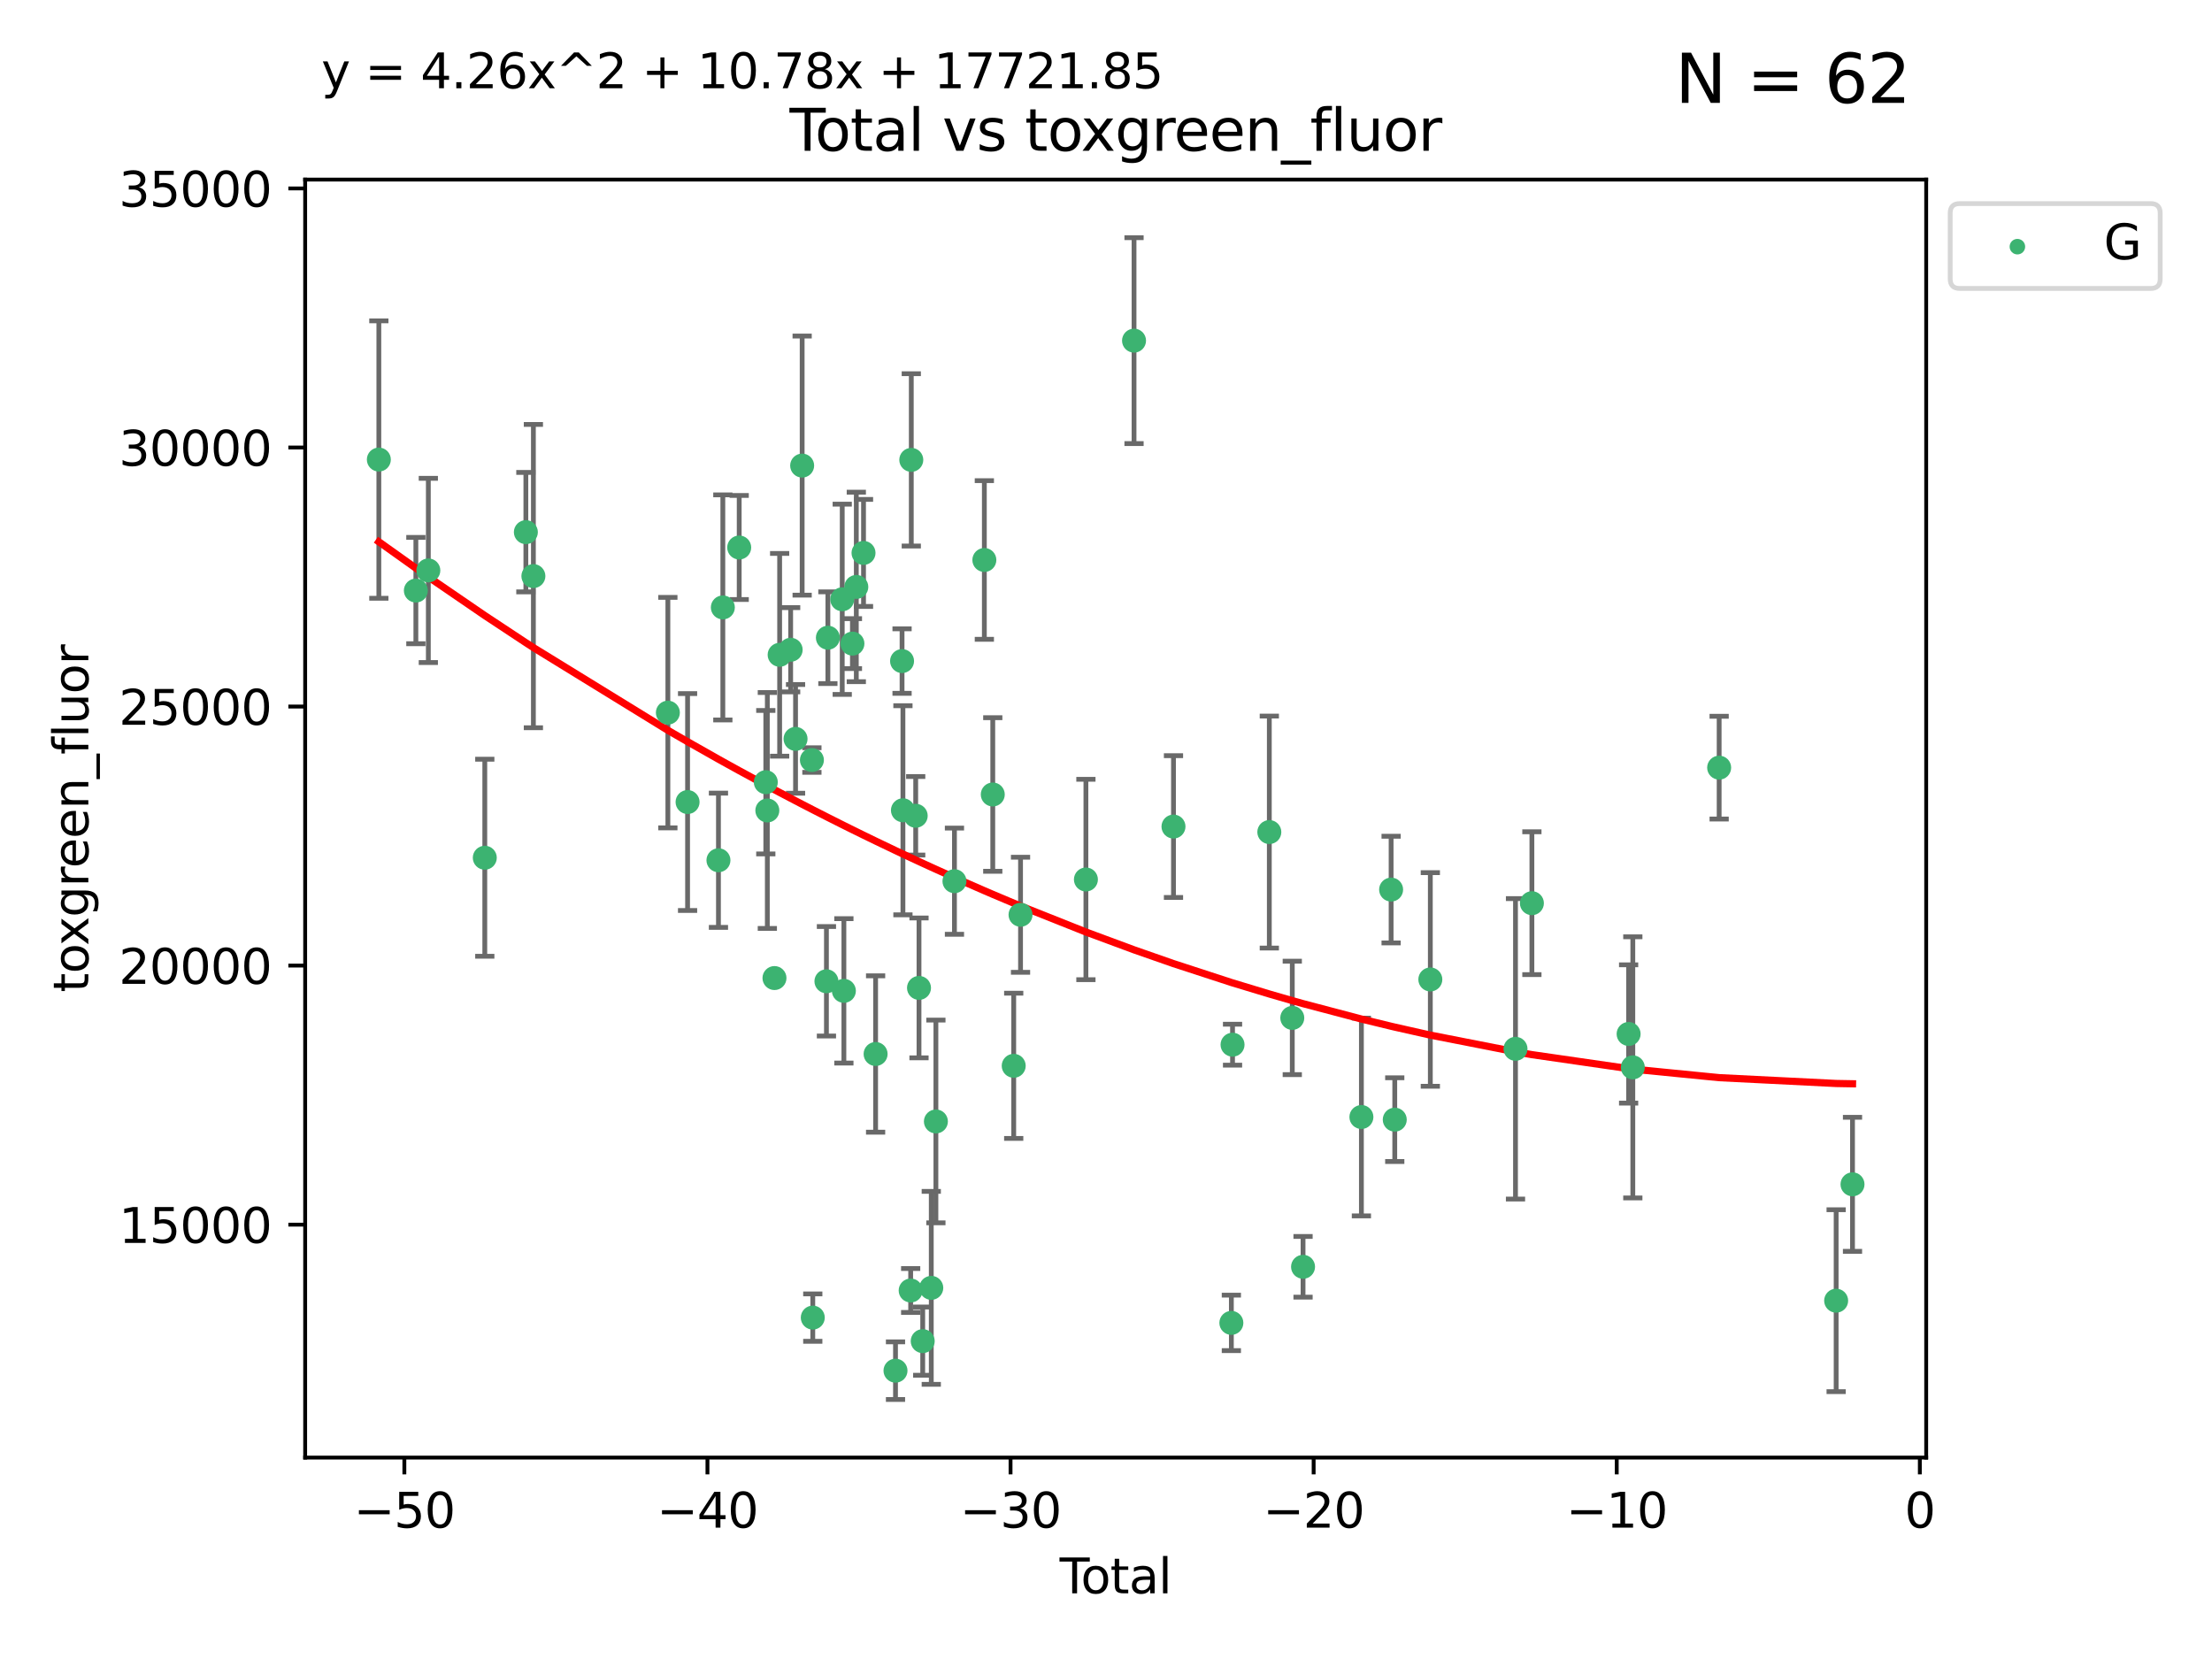 <?xml version="1.0" encoding="utf-8" standalone="no"?>
<!DOCTYPE svg PUBLIC "-//W3C//DTD SVG 1.1//EN"
  "http://www.w3.org/Graphics/SVG/1.1/DTD/svg11.dtd">
<svg xmlns:xlink="http://www.w3.org/1999/xlink" width="460.8pt" height="345.6pt" viewBox="0 0 460.8 345.6" xmlns="http://www.w3.org/2000/svg" version="1.1">
 <defs>
  <style type="text/css">*{stroke-linejoin: round; stroke-linecap: butt}</style>
 </defs>
 <g id="figure_1">
  <g id="patch_1">
   <path d="M 0 345.6 
L 460.8 345.6 
L 460.8 0 
L 0 0 
z
" style="fill: #ffffff"/>
  </g>
  <g id="axes_1">
   <g id="patch_2">
    <path d="M 63.571 303.64 
L 401.26 303.64 
L 401.26 37.411 
L 63.571 37.411 
z
" style="fill: #ffffff"/>
   </g>
   <g id="PathCollection_1">
    <defs>
     <path id="m0f29fb3174" d="M 0 1.118 
C 0.297 1.118 0.581 1 0.791 0.791 
C 1 0.581 1.118 0.297 1.118 0 
C 1.118 -0.297 1 -0.581 0.791 -0.791 
C 0.581 -1 0.297 -1.118 0 -1.118 
C -0.297 -1.118 -0.581 -1 -0.791 -0.791 
C -1 -0.581 -1.118 -0.297 -1.118 0 
C -1.118 0.297 -1 0.581 -0.791 0.791 
C -0.581 1 -0.297 1.118 0 1.118 
z
" style="stroke: #3cb371"/>
    </defs>
    <g clip-path="url(#p0c904bb089)">
     <use xlink:href="#m0f29fb3174" x="78.921" y="95.735" style="fill: #3cb371; stroke: #3cb371"/>
     <use xlink:href="#m0f29fb3174" x="86.632" y="123.023" style="fill: #3cb371; stroke: #3cb371"/>
     <use xlink:href="#m0f29fb3174" x="89.23" y="118.831" style="fill: #3cb371; stroke: #3cb371"/>
     <use xlink:href="#m0f29fb3174" x="100.991" y="178.683" style="fill: #3cb371; stroke: #3cb371"/>
     <use xlink:href="#m0f29fb3174" x="109.547" y="110.856" style="fill: #3cb371; stroke: #3cb371"/>
     <use xlink:href="#m0f29fb3174" x="111.115" y="120.009" style="fill: #3cb371; stroke: #3cb371"/>
     <use xlink:href="#m0f29fb3174" x="139.13" y="148.457" style="fill: #3cb371; stroke: #3cb371"/>
     <use xlink:href="#m0f29fb3174" x="143.234" y="167.08" style="fill: #3cb371; stroke: #3cb371"/>
     <use xlink:href="#m0f29fb3174" x="149.667" y="179.208" style="fill: #3cb371; stroke: #3cb371"/>
     <use xlink:href="#m0f29fb3174" x="150.581" y="126.536" style="fill: #3cb371; stroke: #3cb371"/>
     <use xlink:href="#m0f29fb3174" x="153.989" y="114.055" style="fill: #3cb371; stroke: #3cb371"/>
     <use xlink:href="#m0f29fb3174" x="159.53" y="162.945" style="fill: #3cb371; stroke: #3cb371"/>
     <use xlink:href="#m0f29fb3174" x="159.85" y="168.836" style="fill: #3cb371; stroke: #3cb371"/>
     <use xlink:href="#m0f29fb3174" x="161.338" y="203.747" style="fill: #3cb371; stroke: #3cb371"/>
     <use xlink:href="#m0f29fb3174" x="162.414" y="136.406" style="fill: #3cb371; stroke: #3cb371"/>
     <use xlink:href="#m0f29fb3174" x="164.708" y="135.358" style="fill: #3cb371; stroke: #3cb371"/>
     <use xlink:href="#m0f29fb3174" x="165.728" y="153.921" style="fill: #3cb371; stroke: #3cb371"/>
     <use xlink:href="#m0f29fb3174" x="167.103" y="96.991" style="fill: #3cb371; stroke: #3cb371"/>
     <use xlink:href="#m0f29fb3174" x="169.136" y="158.331" style="fill: #3cb371; stroke: #3cb371"/>
     <use xlink:href="#m0f29fb3174" x="169.317" y="274.48" style="fill: #3cb371; stroke: #3cb371"/>
     <use xlink:href="#m0f29fb3174" x="172.162" y="204.42" style="fill: #3cb371; stroke: #3cb371"/>
     <use xlink:href="#m0f29fb3174" x="172.464" y="132.847" style="fill: #3cb371; stroke: #3cb371"/>
     <use xlink:href="#m0f29fb3174" x="175.452" y="124.842" style="fill: #3cb371; stroke: #3cb371"/>
     <use xlink:href="#m0f29fb3174" x="175.797" y="206.413" style="fill: #3cb371; stroke: #3cb371"/>
     <use xlink:href="#m0f29fb3174" x="177.576" y="134.076" style="fill: #3cb371; stroke: #3cb371"/>
     <use xlink:href="#m0f29fb3174" x="178.386" y="122.267" style="fill: #3cb371; stroke: #3cb371"/>
     <use xlink:href="#m0f29fb3174" x="179.887" y="115.186" style="fill: #3cb371; stroke: #3cb371"/>
     <use xlink:href="#m0f29fb3174" x="182.405" y="219.568" style="fill: #3cb371; stroke: #3cb371"/>
     <use xlink:href="#m0f29fb3174" x="186.549" y="285.537" style="fill: #3cb371; stroke: #3cb371"/>
     <use xlink:href="#m0f29fb3174" x="187.915" y="137.714" style="fill: #3cb371; stroke: #3cb371"/>
     <use xlink:href="#m0f29fb3174" x="188.097" y="168.794" style="fill: #3cb371; stroke: #3cb371"/>
     <use xlink:href="#m0f29fb3174" x="189.709" y="268.835" style="fill: #3cb371; stroke: #3cb371"/>
     <use xlink:href="#m0f29fb3174" x="189.838" y="95.801" style="fill: #3cb371; stroke: #3cb371"/>
     <use xlink:href="#m0f29fb3174" x="190.758" y="169.942" style="fill: #3cb371; stroke: #3cb371"/>
     <use xlink:href="#m0f29fb3174" x="191.445" y="205.799" style="fill: #3cb371; stroke: #3cb371"/>
     <use xlink:href="#m0f29fb3174" x="192.218" y="279.381" style="fill: #3cb371; stroke: #3cb371"/>
     <use xlink:href="#m0f29fb3174" x="194.002" y="268.285" style="fill: #3cb371; stroke: #3cb371"/>
     <use xlink:href="#m0f29fb3174" x="194.965" y="233.62" style="fill: #3cb371; stroke: #3cb371"/>
     <use xlink:href="#m0f29fb3174" x="198.831" y="183.568" style="fill: #3cb371; stroke: #3cb371"/>
     <use xlink:href="#m0f29fb3174" x="205.058" y="116.655" style="fill: #3cb371; stroke: #3cb371"/>
     <use xlink:href="#m0f29fb3174" x="206.813" y="165.506" style="fill: #3cb371; stroke: #3cb371"/>
     <use xlink:href="#m0f29fb3174" x="211.175" y="222.029" style="fill: #3cb371; stroke: #3cb371"/>
     <use xlink:href="#m0f29fb3174" x="212.596" y="190.563" style="fill: #3cb371; stroke: #3cb371"/>
     <use xlink:href="#m0f29fb3174" x="226.215" y="183.214" style="fill: #3cb371; stroke: #3cb371"/>
     <use xlink:href="#m0f29fb3174" x="236.24" y="70.96" style="fill: #3cb371; stroke: #3cb371"/>
     <use xlink:href="#m0f29fb3174" x="244.459" y="172.188" style="fill: #3cb371; stroke: #3cb371"/>
     <use xlink:href="#m0f29fb3174" x="256.515" y="275.581" style="fill: #3cb371; stroke: #3cb371"/>
     <use xlink:href="#m0f29fb3174" x="256.761" y="217.627" style="fill: #3cb371; stroke: #3cb371"/>
     <use xlink:href="#m0f29fb3174" x="264.423" y="173.334" style="fill: #3cb371; stroke: #3cb371"/>
     <use xlink:href="#m0f29fb3174" x="269.206" y="212.048" style="fill: #3cb371; stroke: #3cb371"/>
     <use xlink:href="#m0f29fb3174" x="271.449" y="263.898" style="fill: #3cb371; stroke: #3cb371"/>
     <use xlink:href="#m0f29fb3174" x="283.606" y="232.694" style="fill: #3cb371; stroke: #3cb371"/>
     <use xlink:href="#m0f29fb3174" x="289.795" y="185.317" style="fill: #3cb371; stroke: #3cb371"/>
     <use xlink:href="#m0f29fb3174" x="290.554" y="233.243" style="fill: #3cb371; stroke: #3cb371"/>
     <use xlink:href="#m0f29fb3174" x="297.964" y="204.038" style="fill: #3cb371; stroke: #3cb371"/>
     <use xlink:href="#m0f29fb3174" x="315.707" y="218.49" style="fill: #3cb371; stroke: #3cb371"/>
     <use xlink:href="#m0f29fb3174" x="319.122" y="188.151" style="fill: #3cb371; stroke: #3cb371"/>
     <use xlink:href="#m0f29fb3174" x="339.271" y="215.394" style="fill: #3cb371; stroke: #3cb371"/>
     <use xlink:href="#m0f29fb3174" x="340.146" y="222.351" style="fill: #3cb371; stroke: #3cb371"/>
     <use xlink:href="#m0f29fb3174" x="358.131" y="159.916" style="fill: #3cb371; stroke: #3cb371"/>
     <use xlink:href="#m0f29fb3174" x="382.503" y="270.956" style="fill: #3cb371; stroke: #3cb371"/>
     <use xlink:href="#m0f29fb3174" x="385.911" y="246.715" style="fill: #3cb371; stroke: #3cb371"/>
    </g>
   </g>
   <g id="matplotlib.axis_1">
    <g id="xtick_1">
     <g id="line2d_1">
      <defs>
       <path id="m4c4c7fdc36" d="M 0 0 
L 0 3.5 
" style="stroke: #000000; stroke-width: 0.8"/>
      </defs>
      <g>
       <use xlink:href="#m4c4c7fdc36" x="84.235" y="303.64" style="stroke: #000000; stroke-width: 0.8"/>
      </g>
     </g>
     <g id="text_1">
      <!-- −50 -->
      <g transform="translate(73.682 318.238)scale(0.1 -0.1)">
       <defs>
        <path id="DejaVuSans-2212" d="M 678 2272 
L 4684 2272 
L 4684 1741 
L 678 1741 
L 678 2272 
z
" transform="scale(0.016)"/>
        <path id="DejaVuSans-35" d="M 691 4666 
L 3169 4666 
L 3169 4134 
L 1269 4134 
L 1269 2991 
Q 1406 3038 1543 3061 
Q 1681 3084 1819 3084 
Q 2600 3084 3056 2656 
Q 3513 2228 3513 1497 
Q 3513 744 3044 326 
Q 2575 -91 1722 -91 
Q 1428 -91 1123 -41 
Q 819 9 494 109 
L 494 744 
Q 775 591 1075 516 
Q 1375 441 1709 441 
Q 2250 441 2565 725 
Q 2881 1009 2881 1497 
Q 2881 1984 2565 2268 
Q 2250 2553 1709 2553 
Q 1456 2553 1204 2497 
Q 953 2441 691 2322 
L 691 4666 
z
" transform="scale(0.016)"/>
        <path id="DejaVuSans-30" d="M 2034 4250 
Q 1547 4250 1301 3770 
Q 1056 3291 1056 2328 
Q 1056 1369 1301 889 
Q 1547 409 2034 409 
Q 2525 409 2770 889 
Q 3016 1369 3016 2328 
Q 3016 3291 2770 3770 
Q 2525 4250 2034 4250 
z
M 2034 4750 
Q 2819 4750 3233 4129 
Q 3647 3509 3647 2328 
Q 3647 1150 3233 529 
Q 2819 -91 2034 -91 
Q 1250 -91 836 529 
Q 422 1150 422 2328 
Q 422 3509 836 4129 
Q 1250 4750 2034 4750 
z
" transform="scale(0.016)"/>
       </defs>
       <use xlink:href="#DejaVuSans-2212"/>
       <use xlink:href="#DejaVuSans-35" x="83.789"/>
       <use xlink:href="#DejaVuSans-30" x="147.412"/>
      </g>
     </g>
    </g>
    <g id="xtick_2">
     <g id="line2d_2">
      <g>
       <use xlink:href="#m4c4c7fdc36" x="147.375" y="303.64" style="stroke: #000000; stroke-width: 0.8"/>
      </g>
     </g>
     <g id="text_2">
      <!-- −40 -->
      <g transform="translate(136.823 318.238)scale(0.1 -0.1)">
       <defs>
        <path id="DejaVuSans-34" d="M 2419 4116 
L 825 1625 
L 2419 1625 
L 2419 4116 
z
M 2253 4666 
L 3047 4666 
L 3047 1625 
L 3713 1625 
L 3713 1100 
L 3047 1100 
L 3047 0 
L 2419 0 
L 2419 1100 
L 313 1100 
L 313 1709 
L 2253 4666 
z
" transform="scale(0.016)"/>
       </defs>
       <use xlink:href="#DejaVuSans-2212"/>
       <use xlink:href="#DejaVuSans-34" x="83.789"/>
       <use xlink:href="#DejaVuSans-30" x="147.412"/>
      </g>
     </g>
    </g>
    <g id="xtick_3">
     <g id="line2d_3">
      <g>
       <use xlink:href="#m4c4c7fdc36" x="210.515" y="303.64" style="stroke: #000000; stroke-width: 0.8"/>
      </g>
     </g>
     <g id="text_3">
      <!-- −30 -->
      <g transform="translate(199.963 318.238)scale(0.1 -0.1)">
       <defs>
        <path id="DejaVuSans-33" d="M 2597 2516 
Q 3050 2419 3304 2112 
Q 3559 1806 3559 1356 
Q 3559 666 3084 287 
Q 2609 -91 1734 -91 
Q 1441 -91 1130 -33 
Q 819 25 488 141 
L 488 750 
Q 750 597 1062 519 
Q 1375 441 1716 441 
Q 2309 441 2620 675 
Q 2931 909 2931 1356 
Q 2931 1769 2642 2001 
Q 2353 2234 1838 2234 
L 1294 2234 
L 1294 2753 
L 1863 2753 
Q 2328 2753 2575 2939 
Q 2822 3125 2822 3475 
Q 2822 3834 2567 4026 
Q 2313 4219 1838 4219 
Q 1578 4219 1281 4162 
Q 984 4106 628 3988 
L 628 4550 
Q 988 4650 1302 4700 
Q 1616 4750 1894 4750 
Q 2613 4750 3031 4423 
Q 3450 4097 3450 3541 
Q 3450 3153 3228 2886 
Q 3006 2619 2597 2516 
z
" transform="scale(0.016)"/>
       </defs>
       <use xlink:href="#DejaVuSans-2212"/>
       <use xlink:href="#DejaVuSans-33" x="83.789"/>
       <use xlink:href="#DejaVuSans-30" x="147.412"/>
      </g>
     </g>
    </g>
    <g id="xtick_4">
     <g id="line2d_4">
      <g>
       <use xlink:href="#m4c4c7fdc36" x="273.656" y="303.64" style="stroke: #000000; stroke-width: 0.8"/>
      </g>
     </g>
     <g id="text_4">
      <!-- −20 -->
      <g transform="translate(263.103 318.238)scale(0.1 -0.1)">
       <defs>
        <path id="DejaVuSans-32" d="M 1228 531 
L 3431 531 
L 3431 0 
L 469 0 
L 469 531 
Q 828 903 1448 1529 
Q 2069 2156 2228 2338 
Q 2531 2678 2651 2914 
Q 2772 3150 2772 3378 
Q 2772 3750 2511 3984 
Q 2250 4219 1831 4219 
Q 1534 4219 1204 4116 
Q 875 4013 500 3803 
L 500 4441 
Q 881 4594 1212 4672 
Q 1544 4750 1819 4750 
Q 2544 4750 2975 4387 
Q 3406 4025 3406 3419 
Q 3406 3131 3298 2873 
Q 3191 2616 2906 2266 
Q 2828 2175 2409 1742 
Q 1991 1309 1228 531 
z
" transform="scale(0.016)"/>
       </defs>
       <use xlink:href="#DejaVuSans-2212"/>
       <use xlink:href="#DejaVuSans-32" x="83.789"/>
       <use xlink:href="#DejaVuSans-30" x="147.412"/>
      </g>
     </g>
    </g>
    <g id="xtick_5">
     <g id="line2d_5">
      <g>
       <use xlink:href="#m4c4c7fdc36" x="336.796" y="303.64" style="stroke: #000000; stroke-width: 0.8"/>
      </g>
     </g>
     <g id="text_5">
      <!-- −10 -->
      <g transform="translate(326.244 318.238)scale(0.1 -0.1)">
       <defs>
        <path id="DejaVuSans-31" d="M 794 531 
L 1825 531 
L 1825 4091 
L 703 3866 
L 703 4441 
L 1819 4666 
L 2450 4666 
L 2450 531 
L 3481 531 
L 3481 0 
L 794 0 
L 794 531 
z
" transform="scale(0.016)"/>
       </defs>
       <use xlink:href="#DejaVuSans-2212"/>
       <use xlink:href="#DejaVuSans-31" x="83.789"/>
       <use xlink:href="#DejaVuSans-30" x="147.412"/>
      </g>
     </g>
    </g>
    <g id="xtick_6">
     <g id="line2d_6">
      <g>
       <use xlink:href="#m4c4c7fdc36" x="399.937" y="303.64" style="stroke: #000000; stroke-width: 0.8"/>
      </g>
     </g>
     <g id="text_6">
      <!-- 0 -->
      <g transform="translate(396.755 318.238)scale(0.1 -0.1)">
       <use xlink:href="#DejaVuSans-30"/>
      </g>
     </g>
    </g>
    <g id="text_7">
     <!-- Total -->
     <g transform="translate(220.739 331.917)scale(0.1 -0.1)">
      <defs>
       <path id="DejaVuSans-54" d="M -19 4666 
L 3928 4666 
L 3928 4134 
L 2272 4134 
L 2272 0 
L 1638 0 
L 1638 4134 
L -19 4134 
L -19 4666 
z
" transform="scale(0.016)"/>
       <path id="DejaVuSans-6f" d="M 1959 3097 
Q 1497 3097 1228 2736 
Q 959 2375 959 1747 
Q 959 1119 1226 758 
Q 1494 397 1959 397 
Q 2419 397 2687 759 
Q 2956 1122 2956 1747 
Q 2956 2369 2687 2733 
Q 2419 3097 1959 3097 
z
M 1959 3584 
Q 2709 3584 3137 3096 
Q 3566 2609 3566 1747 
Q 3566 888 3137 398 
Q 2709 -91 1959 -91 
Q 1206 -91 779 398 
Q 353 888 353 1747 
Q 353 2609 779 3096 
Q 1206 3584 1959 3584 
z
" transform="scale(0.016)"/>
       <path id="DejaVuSans-74" d="M 1172 4494 
L 1172 3500 
L 2356 3500 
L 2356 3053 
L 1172 3053 
L 1172 1153 
Q 1172 725 1289 603 
Q 1406 481 1766 481 
L 2356 481 
L 2356 0 
L 1766 0 
Q 1100 0 847 248 
Q 594 497 594 1153 
L 594 3053 
L 172 3053 
L 172 3500 
L 594 3500 
L 594 4494 
L 1172 4494 
z
" transform="scale(0.016)"/>
       <path id="DejaVuSans-61" d="M 2194 1759 
Q 1497 1759 1228 1600 
Q 959 1441 959 1056 
Q 959 750 1161 570 
Q 1363 391 1709 391 
Q 2188 391 2477 730 
Q 2766 1069 2766 1631 
L 2766 1759 
L 2194 1759 
z
M 3341 1997 
L 3341 0 
L 2766 0 
L 2766 531 
Q 2569 213 2275 61 
Q 1981 -91 1556 -91 
Q 1019 -91 701 211 
Q 384 513 384 1019 
Q 384 1609 779 1909 
Q 1175 2209 1959 2209 
L 2766 2209 
L 2766 2266 
Q 2766 2663 2505 2880 
Q 2244 3097 1772 3097 
Q 1472 3097 1187 3025 
Q 903 2953 641 2809 
L 641 3341 
Q 956 3463 1253 3523 
Q 1550 3584 1831 3584 
Q 2591 3584 2966 3190 
Q 3341 2797 3341 1997 
z
" transform="scale(0.016)"/>
       <path id="DejaVuSans-6c" d="M 603 4863 
L 1178 4863 
L 1178 0 
L 603 0 
L 603 4863 
z
" transform="scale(0.016)"/>
      </defs>
      <use xlink:href="#DejaVuSans-54"/>
      <use xlink:href="#DejaVuSans-6f" x="44.084"/>
      <use xlink:href="#DejaVuSans-74" x="105.266"/>
      <use xlink:href="#DejaVuSans-61" x="144.475"/>
      <use xlink:href="#DejaVuSans-6c" x="205.754"/>
     </g>
    </g>
   </g>
   <g id="matplotlib.axis_2">
    <g id="ytick_1">
     <g id="line2d_7">
      <defs>
       <path id="m6f54da611a" d="M 0 0 
L -3.5 0 
" style="stroke: #000000; stroke-width: 0.8"/>
      </defs>
      <g>
       <use xlink:href="#m6f54da611a" x="63.571" y="255.117" style="stroke: #000000; stroke-width: 0.8"/>
      </g>
     </g>
     <g id="text_8">
      <!-- 15000 -->
      <g transform="translate(24.759 258.916)scale(0.1 -0.1)">
       <use xlink:href="#DejaVuSans-31"/>
       <use xlink:href="#DejaVuSans-35" x="63.623"/>
       <use xlink:href="#DejaVuSans-30" x="127.246"/>
       <use xlink:href="#DejaVuSans-30" x="190.869"/>
       <use xlink:href="#DejaVuSans-30" x="254.492"/>
      </g>
     </g>
    </g>
    <g id="ytick_2">
     <g id="line2d_8">
      <g>
       <use xlink:href="#m6f54da611a" x="63.571" y="201.151" style="stroke: #000000; stroke-width: 0.8"/>
      </g>
     </g>
     <g id="text_9">
      <!-- 20000 -->
      <g transform="translate(24.759 204.95)scale(0.1 -0.1)">
       <use xlink:href="#DejaVuSans-32"/>
       <use xlink:href="#DejaVuSans-30" x="63.623"/>
       <use xlink:href="#DejaVuSans-30" x="127.246"/>
       <use xlink:href="#DejaVuSans-30" x="190.869"/>
       <use xlink:href="#DejaVuSans-30" x="254.492"/>
      </g>
     </g>
    </g>
    <g id="ytick_3">
     <g id="line2d_9">
      <g>
       <use xlink:href="#m6f54da611a" x="63.571" y="147.185" style="stroke: #000000; stroke-width: 0.8"/>
      </g>
     </g>
     <g id="text_10">
      <!-- 25000 -->
      <g transform="translate(24.759 150.984)scale(0.1 -0.1)">
       <use xlink:href="#DejaVuSans-32"/>
       <use xlink:href="#DejaVuSans-35" x="63.623"/>
       <use xlink:href="#DejaVuSans-30" x="127.246"/>
       <use xlink:href="#DejaVuSans-30" x="190.869"/>
       <use xlink:href="#DejaVuSans-30" x="254.492"/>
      </g>
     </g>
    </g>
    <g id="ytick_4">
     <g id="line2d_10">
      <g>
       <use xlink:href="#m6f54da611a" x="63.571" y="93.219" style="stroke: #000000; stroke-width: 0.8"/>
      </g>
     </g>
     <g id="text_11">
      <!-- 30000 -->
      <g transform="translate(24.759 97.018)scale(0.1 -0.1)">
       <use xlink:href="#DejaVuSans-33"/>
       <use xlink:href="#DejaVuSans-30" x="63.623"/>
       <use xlink:href="#DejaVuSans-30" x="127.246"/>
       <use xlink:href="#DejaVuSans-30" x="190.869"/>
       <use xlink:href="#DejaVuSans-30" x="254.492"/>
      </g>
     </g>
    </g>
    <g id="ytick_5">
     <g id="line2d_11">
      <g>
       <use xlink:href="#m6f54da611a" x="63.571" y="39.253" style="stroke: #000000; stroke-width: 0.8"/>
      </g>
     </g>
     <g id="text_12">
      <!-- 35000 -->
      <g transform="translate(24.759 43.052)scale(0.1 -0.1)">
       <use xlink:href="#DejaVuSans-33"/>
       <use xlink:href="#DejaVuSans-35" x="63.623"/>
       <use xlink:href="#DejaVuSans-30" x="127.246"/>
       <use xlink:href="#DejaVuSans-30" x="190.869"/>
       <use xlink:href="#DejaVuSans-30" x="254.492"/>
      </g>
     </g>
    </g>
    <g id="text_13">
     <!-- toxgreen_fluor -->
     <g transform="translate(18.401 206.72)rotate(-90)scale(0.1 -0.1)">
      <defs>
       <path id="DejaVuSans-78" d="M 3513 3500 
L 2247 1797 
L 3578 0 
L 2900 0 
L 1881 1375 
L 863 0 
L 184 0 
L 1544 1831 
L 300 3500 
L 978 3500 
L 1906 2253 
L 2834 3500 
L 3513 3500 
z
" transform="scale(0.016)"/>
       <path id="DejaVuSans-67" d="M 2906 1791 
Q 2906 2416 2648 2759 
Q 2391 3103 1925 3103 
Q 1463 3103 1205 2759 
Q 947 2416 947 1791 
Q 947 1169 1205 825 
Q 1463 481 1925 481 
Q 2391 481 2648 825 
Q 2906 1169 2906 1791 
z
M 3481 434 
Q 3481 -459 3084 -895 
Q 2688 -1331 1869 -1331 
Q 1566 -1331 1297 -1286 
Q 1028 -1241 775 -1147 
L 775 -588 
Q 1028 -725 1275 -790 
Q 1522 -856 1778 -856 
Q 2344 -856 2625 -561 
Q 2906 -266 2906 331 
L 2906 616 
Q 2728 306 2450 153 
Q 2172 0 1784 0 
Q 1141 0 747 490 
Q 353 981 353 1791 
Q 353 2603 747 3093 
Q 1141 3584 1784 3584 
Q 2172 3584 2450 3431 
Q 2728 3278 2906 2969 
L 2906 3500 
L 3481 3500 
L 3481 434 
z
" transform="scale(0.016)"/>
       <path id="DejaVuSans-72" d="M 2631 2963 
Q 2534 3019 2420 3045 
Q 2306 3072 2169 3072 
Q 1681 3072 1420 2755 
Q 1159 2438 1159 1844 
L 1159 0 
L 581 0 
L 581 3500 
L 1159 3500 
L 1159 2956 
Q 1341 3275 1631 3429 
Q 1922 3584 2338 3584 
Q 2397 3584 2469 3576 
Q 2541 3569 2628 3553 
L 2631 2963 
z
" transform="scale(0.016)"/>
       <path id="DejaVuSans-65" d="M 3597 1894 
L 3597 1613 
L 953 1613 
Q 991 1019 1311 708 
Q 1631 397 2203 397 
Q 2534 397 2845 478 
Q 3156 559 3463 722 
L 3463 178 
Q 3153 47 2828 -22 
Q 2503 -91 2169 -91 
Q 1331 -91 842 396 
Q 353 884 353 1716 
Q 353 2575 817 3079 
Q 1281 3584 2069 3584 
Q 2775 3584 3186 3129 
Q 3597 2675 3597 1894 
z
M 3022 2063 
Q 3016 2534 2758 2815 
Q 2500 3097 2075 3097 
Q 1594 3097 1305 2825 
Q 1016 2553 972 2059 
L 3022 2063 
z
" transform="scale(0.016)"/>
       <path id="DejaVuSans-6e" d="M 3513 2113 
L 3513 0 
L 2938 0 
L 2938 2094 
Q 2938 2591 2744 2837 
Q 2550 3084 2163 3084 
Q 1697 3084 1428 2787 
Q 1159 2491 1159 1978 
L 1159 0 
L 581 0 
L 581 3500 
L 1159 3500 
L 1159 2956 
Q 1366 3272 1645 3428 
Q 1925 3584 2291 3584 
Q 2894 3584 3203 3211 
Q 3513 2838 3513 2113 
z
" transform="scale(0.016)"/>
       <path id="DejaVuSans-5f" d="M 3263 -1063 
L 3263 -1509 
L -63 -1509 
L -63 -1063 
L 3263 -1063 
z
" transform="scale(0.016)"/>
       <path id="DejaVuSans-66" d="M 2375 4863 
L 2375 4384 
L 1825 4384 
Q 1516 4384 1395 4259 
Q 1275 4134 1275 3809 
L 1275 3500 
L 2222 3500 
L 2222 3053 
L 1275 3053 
L 1275 0 
L 697 0 
L 697 3053 
L 147 3053 
L 147 3500 
L 697 3500 
L 697 3744 
Q 697 4328 969 4595 
Q 1241 4863 1831 4863 
L 2375 4863 
z
" transform="scale(0.016)"/>
       <path id="DejaVuSans-75" d="M 544 1381 
L 544 3500 
L 1119 3500 
L 1119 1403 
Q 1119 906 1312 657 
Q 1506 409 1894 409 
Q 2359 409 2629 706 
Q 2900 1003 2900 1516 
L 2900 3500 
L 3475 3500 
L 3475 0 
L 2900 0 
L 2900 538 
Q 2691 219 2414 64 
Q 2138 -91 1772 -91 
Q 1169 -91 856 284 
Q 544 659 544 1381 
z
M 1991 3584 
L 1991 3584 
z
" transform="scale(0.016)"/>
      </defs>
      <use xlink:href="#DejaVuSans-74"/>
      <use xlink:href="#DejaVuSans-6f" x="39.209"/>
      <use xlink:href="#DejaVuSans-78" x="97.266"/>
      <use xlink:href="#DejaVuSans-67" x="156.445"/>
      <use xlink:href="#DejaVuSans-72" x="219.922"/>
      <use xlink:href="#DejaVuSans-65" x="258.785"/>
      <use xlink:href="#DejaVuSans-65" x="320.309"/>
      <use xlink:href="#DejaVuSans-6e" x="381.832"/>
      <use xlink:href="#DejaVuSans-5f" x="445.211"/>
      <use xlink:href="#DejaVuSans-66" x="495.211"/>
      <use xlink:href="#DejaVuSans-6c" x="530.416"/>
      <use xlink:href="#DejaVuSans-75" x="558.199"/>
      <use xlink:href="#DejaVuSans-6f" x="621.578"/>
      <use xlink:href="#DejaVuSans-72" x="682.76"/>
     </g>
    </g>
   </g>
   <g id="LineCollection_1">
    <path d="M 78.921 124.629 
L 78.921 66.841 
" clip-path="url(#p0c904bb089)" style="fill: none; stroke: #696969"/>
    <path d="M 86.632 134.098 
L 86.632 111.948 
" clip-path="url(#p0c904bb089)" style="fill: none; stroke: #696969"/>
    <path d="M 89.23 138.019 
L 89.23 99.644 
" clip-path="url(#p0c904bb089)" style="fill: none; stroke: #696969"/>
    <path d="M 100.991 199.209 
L 100.991 158.158 
" clip-path="url(#p0c904bb089)" style="fill: none; stroke: #696969"/>
    <path d="M 109.547 123.297 
L 109.547 98.415 
" clip-path="url(#p0c904bb089)" style="fill: none; stroke: #696969"/>
    <path d="M 111.115 151.601 
L 111.115 88.418 
" clip-path="url(#p0c904bb089)" style="fill: none; stroke: #696969"/>
    <path d="M 139.13 172.464 
L 139.13 124.45 
" clip-path="url(#p0c904bb089)" style="fill: none; stroke: #696969"/>
    <path d="M 143.234 189.668 
L 143.234 144.491 
" clip-path="url(#p0c904bb089)" style="fill: none; stroke: #696969"/>
    <path d="M 149.667 193.193 
L 149.667 165.224 
" clip-path="url(#p0c904bb089)" style="fill: none; stroke: #696969"/>
    <path d="M 150.581 149.979 
L 150.581 103.094 
" clip-path="url(#p0c904bb089)" style="fill: none; stroke: #696969"/>
    <path d="M 153.989 124.893 
L 153.989 103.217 
" clip-path="url(#p0c904bb089)" style="fill: none; stroke: #696969"/>
    <path d="M 159.53 177.887 
L 159.53 148.003 
" clip-path="url(#p0c904bb089)" style="fill: none; stroke: #696969"/>
    <path d="M 159.85 193.404 
L 159.85 144.269 
" clip-path="url(#p0c904bb089)" style="fill: none; stroke: #696969"/>
    <path d="M 161.338 204.554 
L 161.338 202.939 
" clip-path="url(#p0c904bb089)" style="fill: none; stroke: #696969"/>
    <path d="M 162.414 157.524 
L 162.414 115.289 
" clip-path="url(#p0c904bb089)" style="fill: none; stroke: #696969"/>
    <path d="M 164.708 144.136 
L 164.708 126.58 
" clip-path="url(#p0c904bb089)" style="fill: none; stroke: #696969"/>
    <path d="M 165.728 165.243 
L 165.728 142.598 
" clip-path="url(#p0c904bb089)" style="fill: none; stroke: #696969"/>
    <path d="M 167.103 123.977 
L 167.103 70.004 
" clip-path="url(#p0c904bb089)" style="fill: none; stroke: #696969"/>
    <path d="M 169.136 160.896 
L 169.136 155.765 
" clip-path="url(#p0c904bb089)" style="fill: none; stroke: #696969"/>
    <path d="M 169.317 279.416 
L 169.317 269.544 
" clip-path="url(#p0c904bb089)" style="fill: none; stroke: #696969"/>
    <path d="M 172.162 215.823 
L 172.162 193.017 
" clip-path="url(#p0c904bb089)" style="fill: none; stroke: #696969"/>
    <path d="M 172.464 142.401 
L 172.464 123.293 
" clip-path="url(#p0c904bb089)" style="fill: none; stroke: #696969"/>
    <path d="M 175.452 144.657 
L 175.452 105.026 
" clip-path="url(#p0c904bb089)" style="fill: none; stroke: #696969"/>
    <path d="M 175.797 221.455 
L 175.797 191.372 
" clip-path="url(#p0c904bb089)" style="fill: none; stroke: #696969"/>
    <path d="M 177.576 139.275 
L 177.576 128.877 
" clip-path="url(#p0c904bb089)" style="fill: none; stroke: #696969"/>
    <path d="M 178.386 142.005 
L 178.386 102.53 
" clip-path="url(#p0c904bb089)" style="fill: none; stroke: #696969"/>
    <path d="M 179.887 126.333 
L 179.887 104.039 
" clip-path="url(#p0c904bb089)" style="fill: none; stroke: #696969"/>
    <path d="M 182.405 235.855 
L 182.405 203.281 
" clip-path="url(#p0c904bb089)" style="fill: none; stroke: #696969"/>
    <path d="M 186.549 291.539 
L 186.549 279.535 
" clip-path="url(#p0c904bb089)" style="fill: none; stroke: #696969"/>
    <path d="M 187.915 144.435 
L 187.915 130.994 
" clip-path="url(#p0c904bb089)" style="fill: none; stroke: #696969"/>
    <path d="M 188.097 190.574 
L 188.097 147.014 
" clip-path="url(#p0c904bb089)" style="fill: none; stroke: #696969"/>
    <path d="M 189.709 273.409 
L 189.709 264.261 
" clip-path="url(#p0c904bb089)" style="fill: none; stroke: #696969"/>
    <path d="M 189.838 113.751 
L 189.838 77.852 
" clip-path="url(#p0c904bb089)" style="fill: none; stroke: #696969"/>
    <path d="M 190.758 178.121 
L 190.758 161.763 
" clip-path="url(#p0c904bb089)" style="fill: none; stroke: #696969"/>
    <path d="M 191.445 220.363 
L 191.445 191.235 
" clip-path="url(#p0c904bb089)" style="fill: none; stroke: #696969"/>
    <path d="M 192.218 286.487 
L 192.218 272.276 
" clip-path="url(#p0c904bb089)" style="fill: none; stroke: #696969"/>
    <path d="M 194.002 288.381 
L 194.002 248.189 
" clip-path="url(#p0c904bb089)" style="fill: none; stroke: #696969"/>
    <path d="M 194.965 254.733 
L 194.965 212.506 
" clip-path="url(#p0c904bb089)" style="fill: none; stroke: #696969"/>
    <path d="M 198.831 194.629 
L 198.831 172.507 
" clip-path="url(#p0c904bb089)" style="fill: none; stroke: #696969"/>
    <path d="M 205.058 133.179 
L 205.058 100.131 
" clip-path="url(#p0c904bb089)" style="fill: none; stroke: #696969"/>
    <path d="M 206.813 181.504 
L 206.813 149.508 
" clip-path="url(#p0c904bb089)" style="fill: none; stroke: #696969"/>
    <path d="M 211.175 237.155 
L 211.175 206.903 
" clip-path="url(#p0c904bb089)" style="fill: none; stroke: #696969"/>
    <path d="M 212.596 202.552 
L 212.596 178.574 
" clip-path="url(#p0c904bb089)" style="fill: none; stroke: #696969"/>
    <path d="M 226.215 204.084 
L 226.215 162.343 
" clip-path="url(#p0c904bb089)" style="fill: none; stroke: #696969"/>
    <path d="M 236.24 92.408 
L 236.24 49.513 
" clip-path="url(#p0c904bb089)" style="fill: none; stroke: #696969"/>
    <path d="M 244.459 186.954 
L 244.459 157.422 
" clip-path="url(#p0c904bb089)" style="fill: none; stroke: #696969"/>
    <path d="M 256.515 281.358 
L 256.515 269.803 
" clip-path="url(#p0c904bb089)" style="fill: none; stroke: #696969"/>
    <path d="M 256.761 221.893 
L 256.761 213.36 
" clip-path="url(#p0c904bb089)" style="fill: none; stroke: #696969"/>
    <path d="M 264.423 197.495 
L 264.423 149.174 
" clip-path="url(#p0c904bb089)" style="fill: none; stroke: #696969"/>
    <path d="M 269.206 223.862 
L 269.206 200.234 
" clip-path="url(#p0c904bb089)" style="fill: none; stroke: #696969"/>
    <path d="M 271.449 270.221 
L 271.449 257.576 
" clip-path="url(#p0c904bb089)" style="fill: none; stroke: #696969"/>
    <path d="M 283.606 253.293 
L 283.606 212.095 
" clip-path="url(#p0c904bb089)" style="fill: none; stroke: #696969"/>
    <path d="M 289.795 196.426 
L 289.795 174.207 
" clip-path="url(#p0c904bb089)" style="fill: none; stroke: #696969"/>
    <path d="M 290.554 241.965 
L 290.554 224.522 
" clip-path="url(#p0c904bb089)" style="fill: none; stroke: #696969"/>
    <path d="M 297.964 226.287 
L 297.964 181.788 
" clip-path="url(#p0c904bb089)" style="fill: none; stroke: #696969"/>
    <path d="M 315.707 249.783 
L 315.707 187.196 
" clip-path="url(#p0c904bb089)" style="fill: none; stroke: #696969"/>
    <path d="M 319.122 203.028 
L 319.122 173.274 
" clip-path="url(#p0c904bb089)" style="fill: none; stroke: #696969"/>
    <path d="M 339.271 229.798 
L 339.271 200.991 
" clip-path="url(#p0c904bb089)" style="fill: none; stroke: #696969"/>
    <path d="M 340.146 249.553 
L 340.146 195.149 
" clip-path="url(#p0c904bb089)" style="fill: none; stroke: #696969"/>
    <path d="M 358.131 170.619 
L 358.131 149.213 
" clip-path="url(#p0c904bb089)" style="fill: none; stroke: #696969"/>
    <path d="M 382.503 289.909 
L 382.503 252.004 
" clip-path="url(#p0c904bb089)" style="fill: none; stroke: #696969"/>
    <path d="M 385.911 260.677 
L 385.911 232.752 
" clip-path="url(#p0c904bb089)" style="fill: none; stroke: #696969"/>
   </g>
   <g id="line2d_12">
    <defs>
     <path id="mffdb70ac26" d="M 2 0 
L -2 -0 
" style="stroke: #696969"/>
    </defs>
    <g clip-path="url(#p0c904bb089)">
     <use xlink:href="#mffdb70ac26" x="78.921" y="124.629" style="fill: #696969; stroke: #696969"/>
     <use xlink:href="#mffdb70ac26" x="86.632" y="134.098" style="fill: #696969; stroke: #696969"/>
     <use xlink:href="#mffdb70ac26" x="89.23" y="138.019" style="fill: #696969; stroke: #696969"/>
     <use xlink:href="#mffdb70ac26" x="100.991" y="199.209" style="fill: #696969; stroke: #696969"/>
     <use xlink:href="#mffdb70ac26" x="109.547" y="123.297" style="fill: #696969; stroke: #696969"/>
     <use xlink:href="#mffdb70ac26" x="111.115" y="151.601" style="fill: #696969; stroke: #696969"/>
     <use xlink:href="#mffdb70ac26" x="139.13" y="172.464" style="fill: #696969; stroke: #696969"/>
     <use xlink:href="#mffdb70ac26" x="143.234" y="189.668" style="fill: #696969; stroke: #696969"/>
     <use xlink:href="#mffdb70ac26" x="149.667" y="193.193" style="fill: #696969; stroke: #696969"/>
     <use xlink:href="#mffdb70ac26" x="150.581" y="149.979" style="fill: #696969; stroke: #696969"/>
     <use xlink:href="#mffdb70ac26" x="153.989" y="124.893" style="fill: #696969; stroke: #696969"/>
     <use xlink:href="#mffdb70ac26" x="159.53" y="177.887" style="fill: #696969; stroke: #696969"/>
     <use xlink:href="#mffdb70ac26" x="159.85" y="193.404" style="fill: #696969; stroke: #696969"/>
     <use xlink:href="#mffdb70ac26" x="161.338" y="204.554" style="fill: #696969; stroke: #696969"/>
     <use xlink:href="#mffdb70ac26" x="162.414" y="157.524" style="fill: #696969; stroke: #696969"/>
     <use xlink:href="#mffdb70ac26" x="164.708" y="144.136" style="fill: #696969; stroke: #696969"/>
     <use xlink:href="#mffdb70ac26" x="165.728" y="165.243" style="fill: #696969; stroke: #696969"/>
     <use xlink:href="#mffdb70ac26" x="167.103" y="123.977" style="fill: #696969; stroke: #696969"/>
     <use xlink:href="#mffdb70ac26" x="169.136" y="160.896" style="fill: #696969; stroke: #696969"/>
     <use xlink:href="#mffdb70ac26" x="169.317" y="279.416" style="fill: #696969; stroke: #696969"/>
     <use xlink:href="#mffdb70ac26" x="172.162" y="215.823" style="fill: #696969; stroke: #696969"/>
     <use xlink:href="#mffdb70ac26" x="172.464" y="142.401" style="fill: #696969; stroke: #696969"/>
     <use xlink:href="#mffdb70ac26" x="175.452" y="144.657" style="fill: #696969; stroke: #696969"/>
     <use xlink:href="#mffdb70ac26" x="175.797" y="221.455" style="fill: #696969; stroke: #696969"/>
     <use xlink:href="#mffdb70ac26" x="177.576" y="139.275" style="fill: #696969; stroke: #696969"/>
     <use xlink:href="#mffdb70ac26" x="178.386" y="142.005" style="fill: #696969; stroke: #696969"/>
     <use xlink:href="#mffdb70ac26" x="179.887" y="126.333" style="fill: #696969; stroke: #696969"/>
     <use xlink:href="#mffdb70ac26" x="182.405" y="235.855" style="fill: #696969; stroke: #696969"/>
     <use xlink:href="#mffdb70ac26" x="186.549" y="291.539" style="fill: #696969; stroke: #696969"/>
     <use xlink:href="#mffdb70ac26" x="187.915" y="144.435" style="fill: #696969; stroke: #696969"/>
     <use xlink:href="#mffdb70ac26" x="188.097" y="190.574" style="fill: #696969; stroke: #696969"/>
     <use xlink:href="#mffdb70ac26" x="189.709" y="273.409" style="fill: #696969; stroke: #696969"/>
     <use xlink:href="#mffdb70ac26" x="189.838" y="113.751" style="fill: #696969; stroke: #696969"/>
     <use xlink:href="#mffdb70ac26" x="190.758" y="178.121" style="fill: #696969; stroke: #696969"/>
     <use xlink:href="#mffdb70ac26" x="191.445" y="220.363" style="fill: #696969; stroke: #696969"/>
     <use xlink:href="#mffdb70ac26" x="192.218" y="286.487" style="fill: #696969; stroke: #696969"/>
     <use xlink:href="#mffdb70ac26" x="194.002" y="288.381" style="fill: #696969; stroke: #696969"/>
     <use xlink:href="#mffdb70ac26" x="194.965" y="254.733" style="fill: #696969; stroke: #696969"/>
     <use xlink:href="#mffdb70ac26" x="198.831" y="194.629" style="fill: #696969; stroke: #696969"/>
     <use xlink:href="#mffdb70ac26" x="205.058" y="133.179" style="fill: #696969; stroke: #696969"/>
     <use xlink:href="#mffdb70ac26" x="206.813" y="181.504" style="fill: #696969; stroke: #696969"/>
     <use xlink:href="#mffdb70ac26" x="211.175" y="237.155" style="fill: #696969; stroke: #696969"/>
     <use xlink:href="#mffdb70ac26" x="212.596" y="202.552" style="fill: #696969; stroke: #696969"/>
     <use xlink:href="#mffdb70ac26" x="226.215" y="204.084" style="fill: #696969; stroke: #696969"/>
     <use xlink:href="#mffdb70ac26" x="236.24" y="92.408" style="fill: #696969; stroke: #696969"/>
     <use xlink:href="#mffdb70ac26" x="244.459" y="186.954" style="fill: #696969; stroke: #696969"/>
     <use xlink:href="#mffdb70ac26" x="256.515" y="281.358" style="fill: #696969; stroke: #696969"/>
     <use xlink:href="#mffdb70ac26" x="256.761" y="221.893" style="fill: #696969; stroke: #696969"/>
     <use xlink:href="#mffdb70ac26" x="264.423" y="197.495" style="fill: #696969; stroke: #696969"/>
     <use xlink:href="#mffdb70ac26" x="269.206" y="223.862" style="fill: #696969; stroke: #696969"/>
     <use xlink:href="#mffdb70ac26" x="271.449" y="270.221" style="fill: #696969; stroke: #696969"/>
     <use xlink:href="#mffdb70ac26" x="283.606" y="253.293" style="fill: #696969; stroke: #696969"/>
     <use xlink:href="#mffdb70ac26" x="289.795" y="196.426" style="fill: #696969; stroke: #696969"/>
     <use xlink:href="#mffdb70ac26" x="290.554" y="241.965" style="fill: #696969; stroke: #696969"/>
     <use xlink:href="#mffdb70ac26" x="297.964" y="226.287" style="fill: #696969; stroke: #696969"/>
     <use xlink:href="#mffdb70ac26" x="315.707" y="249.783" style="fill: #696969; stroke: #696969"/>
     <use xlink:href="#mffdb70ac26" x="319.122" y="203.028" style="fill: #696969; stroke: #696969"/>
     <use xlink:href="#mffdb70ac26" x="339.271" y="229.798" style="fill: #696969; stroke: #696969"/>
     <use xlink:href="#mffdb70ac26" x="340.146" y="249.553" style="fill: #696969; stroke: #696969"/>
     <use xlink:href="#mffdb70ac26" x="358.131" y="170.619" style="fill: #696969; stroke: #696969"/>
     <use xlink:href="#mffdb70ac26" x="382.503" y="289.909" style="fill: #696969; stroke: #696969"/>
     <use xlink:href="#mffdb70ac26" x="385.911" y="260.677" style="fill: #696969; stroke: #696969"/>
    </g>
   </g>
   <g id="line2d_13">
    <g clip-path="url(#p0c904bb089)">
     <use xlink:href="#mffdb70ac26" x="78.921" y="66.841" style="fill: #696969; stroke: #696969"/>
     <use xlink:href="#mffdb70ac26" x="86.632" y="111.948" style="fill: #696969; stroke: #696969"/>
     <use xlink:href="#mffdb70ac26" x="89.23" y="99.644" style="fill: #696969; stroke: #696969"/>
     <use xlink:href="#mffdb70ac26" x="100.991" y="158.158" style="fill: #696969; stroke: #696969"/>
     <use xlink:href="#mffdb70ac26" x="109.547" y="98.415" style="fill: #696969; stroke: #696969"/>
     <use xlink:href="#mffdb70ac26" x="111.115" y="88.418" style="fill: #696969; stroke: #696969"/>
     <use xlink:href="#mffdb70ac26" x="139.13" y="124.45" style="fill: #696969; stroke: #696969"/>
     <use xlink:href="#mffdb70ac26" x="143.234" y="144.491" style="fill: #696969; stroke: #696969"/>
     <use xlink:href="#mffdb70ac26" x="149.667" y="165.224" style="fill: #696969; stroke: #696969"/>
     <use xlink:href="#mffdb70ac26" x="150.581" y="103.094" style="fill: #696969; stroke: #696969"/>
     <use xlink:href="#mffdb70ac26" x="153.989" y="103.217" style="fill: #696969; stroke: #696969"/>
     <use xlink:href="#mffdb70ac26" x="159.53" y="148.003" style="fill: #696969; stroke: #696969"/>
     <use xlink:href="#mffdb70ac26" x="159.85" y="144.269" style="fill: #696969; stroke: #696969"/>
     <use xlink:href="#mffdb70ac26" x="161.338" y="202.939" style="fill: #696969; stroke: #696969"/>
     <use xlink:href="#mffdb70ac26" x="162.414" y="115.289" style="fill: #696969; stroke: #696969"/>
     <use xlink:href="#mffdb70ac26" x="164.708" y="126.58" style="fill: #696969; stroke: #696969"/>
     <use xlink:href="#mffdb70ac26" x="165.728" y="142.598" style="fill: #696969; stroke: #696969"/>
     <use xlink:href="#mffdb70ac26" x="167.103" y="70.004" style="fill: #696969; stroke: #696969"/>
     <use xlink:href="#mffdb70ac26" x="169.136" y="155.765" style="fill: #696969; stroke: #696969"/>
     <use xlink:href="#mffdb70ac26" x="169.317" y="269.544" style="fill: #696969; stroke: #696969"/>
     <use xlink:href="#mffdb70ac26" x="172.162" y="193.017" style="fill: #696969; stroke: #696969"/>
     <use xlink:href="#mffdb70ac26" x="172.464" y="123.293" style="fill: #696969; stroke: #696969"/>
     <use xlink:href="#mffdb70ac26" x="175.452" y="105.026" style="fill: #696969; stroke: #696969"/>
     <use xlink:href="#mffdb70ac26" x="175.797" y="191.372" style="fill: #696969; stroke: #696969"/>
     <use xlink:href="#mffdb70ac26" x="177.576" y="128.877" style="fill: #696969; stroke: #696969"/>
     <use xlink:href="#mffdb70ac26" x="178.386" y="102.53" style="fill: #696969; stroke: #696969"/>
     <use xlink:href="#mffdb70ac26" x="179.887" y="104.039" style="fill: #696969; stroke: #696969"/>
     <use xlink:href="#mffdb70ac26" x="182.405" y="203.281" style="fill: #696969; stroke: #696969"/>
     <use xlink:href="#mffdb70ac26" x="186.549" y="279.535" style="fill: #696969; stroke: #696969"/>
     <use xlink:href="#mffdb70ac26" x="187.915" y="130.994" style="fill: #696969; stroke: #696969"/>
     <use xlink:href="#mffdb70ac26" x="188.097" y="147.014" style="fill: #696969; stroke: #696969"/>
     <use xlink:href="#mffdb70ac26" x="189.709" y="264.261" style="fill: #696969; stroke: #696969"/>
     <use xlink:href="#mffdb70ac26" x="189.838" y="77.852" style="fill: #696969; stroke: #696969"/>
     <use xlink:href="#mffdb70ac26" x="190.758" y="161.763" style="fill: #696969; stroke: #696969"/>
     <use xlink:href="#mffdb70ac26" x="191.445" y="191.235" style="fill: #696969; stroke: #696969"/>
     <use xlink:href="#mffdb70ac26" x="192.218" y="272.276" style="fill: #696969; stroke: #696969"/>
     <use xlink:href="#mffdb70ac26" x="194.002" y="248.189" style="fill: #696969; stroke: #696969"/>
     <use xlink:href="#mffdb70ac26" x="194.965" y="212.506" style="fill: #696969; stroke: #696969"/>
     <use xlink:href="#mffdb70ac26" x="198.831" y="172.507" style="fill: #696969; stroke: #696969"/>
     <use xlink:href="#mffdb70ac26" x="205.058" y="100.131" style="fill: #696969; stroke: #696969"/>
     <use xlink:href="#mffdb70ac26" x="206.813" y="149.508" style="fill: #696969; stroke: #696969"/>
     <use xlink:href="#mffdb70ac26" x="211.175" y="206.903" style="fill: #696969; stroke: #696969"/>
     <use xlink:href="#mffdb70ac26" x="212.596" y="178.574" style="fill: #696969; stroke: #696969"/>
     <use xlink:href="#mffdb70ac26" x="226.215" y="162.343" style="fill: #696969; stroke: #696969"/>
     <use xlink:href="#mffdb70ac26" x="236.24" y="49.513" style="fill: #696969; stroke: #696969"/>
     <use xlink:href="#mffdb70ac26" x="244.459" y="157.422" style="fill: #696969; stroke: #696969"/>
     <use xlink:href="#mffdb70ac26" x="256.515" y="269.803" style="fill: #696969; stroke: #696969"/>
     <use xlink:href="#mffdb70ac26" x="256.761" y="213.36" style="fill: #696969; stroke: #696969"/>
     <use xlink:href="#mffdb70ac26" x="264.423" y="149.174" style="fill: #696969; stroke: #696969"/>
     <use xlink:href="#mffdb70ac26" x="269.206" y="200.234" style="fill: #696969; stroke: #696969"/>
     <use xlink:href="#mffdb70ac26" x="271.449" y="257.576" style="fill: #696969; stroke: #696969"/>
     <use xlink:href="#mffdb70ac26" x="283.606" y="212.095" style="fill: #696969; stroke: #696969"/>
     <use xlink:href="#mffdb70ac26" x="289.795" y="174.207" style="fill: #696969; stroke: #696969"/>
     <use xlink:href="#mffdb70ac26" x="290.554" y="224.522" style="fill: #696969; stroke: #696969"/>
     <use xlink:href="#mffdb70ac26" x="297.964" y="181.788" style="fill: #696969; stroke: #696969"/>
     <use xlink:href="#mffdb70ac26" x="315.707" y="187.196" style="fill: #696969; stroke: #696969"/>
     <use xlink:href="#mffdb70ac26" x="319.122" y="173.274" style="fill: #696969; stroke: #696969"/>
     <use xlink:href="#mffdb70ac26" x="339.271" y="200.991" style="fill: #696969; stroke: #696969"/>
     <use xlink:href="#mffdb70ac26" x="340.146" y="195.149" style="fill: #696969; stroke: #696969"/>
     <use xlink:href="#mffdb70ac26" x="358.131" y="149.213" style="fill: #696969; stroke: #696969"/>
     <use xlink:href="#mffdb70ac26" x="382.503" y="252.004" style="fill: #696969; stroke: #696969"/>
     <use xlink:href="#mffdb70ac26" x="385.911" y="232.752" style="fill: #696969; stroke: #696969"/>
    </g>
   </g>
   <g id="line2d_14">
    <path d="M 78.921 112.865 
L 86.632 118.361 
L 89.23 120.182 
L 100.991 128.231 
L 109.547 133.885 
L 111.115 134.903 
L 139.13 152.136 
L 143.234 154.509 
L 149.667 158.15 
L 150.581 158.659 
L 153.989 160.542 
L 159.53 163.547 
L 159.85 163.718 
L 161.338 164.512 
L 162.414 165.083 
L 164.708 166.291 
L 165.728 166.824 
L 167.103 167.539 
L 169.136 168.587 
L 169.317 168.681 
L 172.162 170.131 
L 172.464 170.284 
L 175.452 171.786 
L 175.797 171.958 
L 177.576 172.841 
L 178.386 173.24 
L 179.887 173.977 
L 182.405 175.201 
L 186.549 177.183 
L 187.915 177.827 
L 188.097 177.913 
L 189.709 178.667 
L 189.838 178.728 
L 190.758 179.155 
L 191.445 179.474 
L 192.218 179.83 
L 194.002 180.648 
L 194.965 181.086 
L 198.831 182.825 
L 205.058 185.552 
L 206.813 186.305 
L 211.175 188.145 
L 212.596 188.735 
L 226.215 194.152 
L 236.24 197.867 
L 244.459 200.739 
L 256.515 204.671 
L 256.761 204.748 
L 264.423 207.068 
L 269.206 208.448 
L 271.449 209.077 
L 283.606 212.283 
L 289.795 213.785 
L 290.554 213.963 
L 297.964 215.632 
L 315.707 219.113 
L 319.122 219.7 
L 339.271 222.615 
L 340.146 222.72 
L 358.131 224.495 
L 382.503 225.71 
L 385.911 225.771 
" clip-path="url(#p0c904bb089)" style="fill: none; stroke: #ff0000; stroke-width: 1.5; stroke-linecap: square"/>
   </g>
   <g id="line2d_15">
    <defs>
     <path id="m20b61325bc" d="M 0 2 
C 0.53 2 1.039 1.789 1.414 1.414 
C 1.789 1.039 2 0.53 2 0 
C 2 -0.53 1.789 -1.039 1.414 -1.414 
C 1.039 -1.789 0.53 -2 0 -2 
C -0.53 -2 -1.039 -1.789 -1.414 -1.414 
C -1.789 -1.039 -2 -0.53 -2 0 
C -2 0.53 -1.789 1.039 -1.414 1.414 
C -1.039 1.789 -0.53 2 0 2 
z
" style="stroke: #3cb371"/>
    </defs>
    <g clip-path="url(#p0c904bb089)">
     <use xlink:href="#m20b61325bc" x="78.921" y="95.735" style="fill: #3cb371; stroke: #3cb371"/>
     <use xlink:href="#m20b61325bc" x="86.632" y="123.023" style="fill: #3cb371; stroke: #3cb371"/>
     <use xlink:href="#m20b61325bc" x="89.23" y="118.831" style="fill: #3cb371; stroke: #3cb371"/>
     <use xlink:href="#m20b61325bc" x="100.991" y="178.683" style="fill: #3cb371; stroke: #3cb371"/>
     <use xlink:href="#m20b61325bc" x="109.547" y="110.856" style="fill: #3cb371; stroke: #3cb371"/>
     <use xlink:href="#m20b61325bc" x="111.115" y="120.009" style="fill: #3cb371; stroke: #3cb371"/>
     <use xlink:href="#m20b61325bc" x="139.13" y="148.457" style="fill: #3cb371; stroke: #3cb371"/>
     <use xlink:href="#m20b61325bc" x="143.234" y="167.08" style="fill: #3cb371; stroke: #3cb371"/>
     <use xlink:href="#m20b61325bc" x="149.667" y="179.208" style="fill: #3cb371; stroke: #3cb371"/>
     <use xlink:href="#m20b61325bc" x="150.581" y="126.536" style="fill: #3cb371; stroke: #3cb371"/>
     <use xlink:href="#m20b61325bc" x="153.989" y="114.055" style="fill: #3cb371; stroke: #3cb371"/>
     <use xlink:href="#m20b61325bc" x="159.53" y="162.945" style="fill: #3cb371; stroke: #3cb371"/>
     <use xlink:href="#m20b61325bc" x="159.85" y="168.836" style="fill: #3cb371; stroke: #3cb371"/>
     <use xlink:href="#m20b61325bc" x="161.338" y="203.747" style="fill: #3cb371; stroke: #3cb371"/>
     <use xlink:href="#m20b61325bc" x="162.414" y="136.406" style="fill: #3cb371; stroke: #3cb371"/>
     <use xlink:href="#m20b61325bc" x="164.708" y="135.358" style="fill: #3cb371; stroke: #3cb371"/>
     <use xlink:href="#m20b61325bc" x="165.728" y="153.921" style="fill: #3cb371; stroke: #3cb371"/>
     <use xlink:href="#m20b61325bc" x="167.103" y="96.991" style="fill: #3cb371; stroke: #3cb371"/>
     <use xlink:href="#m20b61325bc" x="169.136" y="158.331" style="fill: #3cb371; stroke: #3cb371"/>
     <use xlink:href="#m20b61325bc" x="169.317" y="274.48" style="fill: #3cb371; stroke: #3cb371"/>
     <use xlink:href="#m20b61325bc" x="172.162" y="204.42" style="fill: #3cb371; stroke: #3cb371"/>
     <use xlink:href="#m20b61325bc" x="172.464" y="132.847" style="fill: #3cb371; stroke: #3cb371"/>
     <use xlink:href="#m20b61325bc" x="175.452" y="124.842" style="fill: #3cb371; stroke: #3cb371"/>
     <use xlink:href="#m20b61325bc" x="175.797" y="206.413" style="fill: #3cb371; stroke: #3cb371"/>
     <use xlink:href="#m20b61325bc" x="177.576" y="134.076" style="fill: #3cb371; stroke: #3cb371"/>
     <use xlink:href="#m20b61325bc" x="178.386" y="122.267" style="fill: #3cb371; stroke: #3cb371"/>
     <use xlink:href="#m20b61325bc" x="179.887" y="115.186" style="fill: #3cb371; stroke: #3cb371"/>
     <use xlink:href="#m20b61325bc" x="182.405" y="219.568" style="fill: #3cb371; stroke: #3cb371"/>
     <use xlink:href="#m20b61325bc" x="186.549" y="285.537" style="fill: #3cb371; stroke: #3cb371"/>
     <use xlink:href="#m20b61325bc" x="187.915" y="137.714" style="fill: #3cb371; stroke: #3cb371"/>
     <use xlink:href="#m20b61325bc" x="188.097" y="168.794" style="fill: #3cb371; stroke: #3cb371"/>
     <use xlink:href="#m20b61325bc" x="189.709" y="268.835" style="fill: #3cb371; stroke: #3cb371"/>
     <use xlink:href="#m20b61325bc" x="189.838" y="95.801" style="fill: #3cb371; stroke: #3cb371"/>
     <use xlink:href="#m20b61325bc" x="190.758" y="169.942" style="fill: #3cb371; stroke: #3cb371"/>
     <use xlink:href="#m20b61325bc" x="191.445" y="205.799" style="fill: #3cb371; stroke: #3cb371"/>
     <use xlink:href="#m20b61325bc" x="192.218" y="279.381" style="fill: #3cb371; stroke: #3cb371"/>
     <use xlink:href="#m20b61325bc" x="194.002" y="268.285" style="fill: #3cb371; stroke: #3cb371"/>
     <use xlink:href="#m20b61325bc" x="194.965" y="233.62" style="fill: #3cb371; stroke: #3cb371"/>
     <use xlink:href="#m20b61325bc" x="198.831" y="183.568" style="fill: #3cb371; stroke: #3cb371"/>
     <use xlink:href="#m20b61325bc" x="205.058" y="116.655" style="fill: #3cb371; stroke: #3cb371"/>
     <use xlink:href="#m20b61325bc" x="206.813" y="165.506" style="fill: #3cb371; stroke: #3cb371"/>
     <use xlink:href="#m20b61325bc" x="211.175" y="222.029" style="fill: #3cb371; stroke: #3cb371"/>
     <use xlink:href="#m20b61325bc" x="212.596" y="190.563" style="fill: #3cb371; stroke: #3cb371"/>
     <use xlink:href="#m20b61325bc" x="226.215" y="183.214" style="fill: #3cb371; stroke: #3cb371"/>
     <use xlink:href="#m20b61325bc" x="236.24" y="70.96" style="fill: #3cb371; stroke: #3cb371"/>
     <use xlink:href="#m20b61325bc" x="244.459" y="172.188" style="fill: #3cb371; stroke: #3cb371"/>
     <use xlink:href="#m20b61325bc" x="256.515" y="275.581" style="fill: #3cb371; stroke: #3cb371"/>
     <use xlink:href="#m20b61325bc" x="256.761" y="217.627" style="fill: #3cb371; stroke: #3cb371"/>
     <use xlink:href="#m20b61325bc" x="264.423" y="173.334" style="fill: #3cb371; stroke: #3cb371"/>
     <use xlink:href="#m20b61325bc" x="269.206" y="212.048" style="fill: #3cb371; stroke: #3cb371"/>
     <use xlink:href="#m20b61325bc" x="271.449" y="263.898" style="fill: #3cb371; stroke: #3cb371"/>
     <use xlink:href="#m20b61325bc" x="283.606" y="232.694" style="fill: #3cb371; stroke: #3cb371"/>
     <use xlink:href="#m20b61325bc" x="289.795" y="185.317" style="fill: #3cb371; stroke: #3cb371"/>
     <use xlink:href="#m20b61325bc" x="290.554" y="233.243" style="fill: #3cb371; stroke: #3cb371"/>
     <use xlink:href="#m20b61325bc" x="297.964" y="204.038" style="fill: #3cb371; stroke: #3cb371"/>
     <use xlink:href="#m20b61325bc" x="315.707" y="218.49" style="fill: #3cb371; stroke: #3cb371"/>
     <use xlink:href="#m20b61325bc" x="319.122" y="188.151" style="fill: #3cb371; stroke: #3cb371"/>
     <use xlink:href="#m20b61325bc" x="339.271" y="215.394" style="fill: #3cb371; stroke: #3cb371"/>
     <use xlink:href="#m20b61325bc" x="340.146" y="222.351" style="fill: #3cb371; stroke: #3cb371"/>
     <use xlink:href="#m20b61325bc" x="358.131" y="159.916" style="fill: #3cb371; stroke: #3cb371"/>
     <use xlink:href="#m20b61325bc" x="382.503" y="270.956" style="fill: #3cb371; stroke: #3cb371"/>
     <use xlink:href="#m20b61325bc" x="385.911" y="246.715" style="fill: #3cb371; stroke: #3cb371"/>
    </g>
   </g>
   <g id="patch_3">
    <path d="M 63.571 303.64 
L 63.571 37.411 
" style="fill: none; stroke: #000000; stroke-width: 0.8; stroke-linejoin: miter; stroke-linecap: square"/>
   </g>
   <g id="patch_4">
    <path d="M 401.26 303.64 
L 401.26 37.411 
" style="fill: none; stroke: #000000; stroke-width: 0.8; stroke-linejoin: miter; stroke-linecap: square"/>
   </g>
   <g id="patch_5">
    <path d="M 63.571 303.64 
L 401.26 303.64 
" style="fill: none; stroke: #000000; stroke-width: 0.8; stroke-linejoin: miter; stroke-linecap: square"/>
   </g>
   <g id="patch_6">
    <path d="M 63.571 37.411 
L 401.26 37.411 
" style="fill: none; stroke: #000000; stroke-width: 0.8; stroke-linejoin: miter; stroke-linecap: square"/>
   </g>
   <g id="text_14">
    <!-- N = 62 -->
    <g transform="translate(348.964 21.426)scale(0.14 -0.14)">
     <defs>
      <path id="DejaVuSans-4e" d="M 628 4666 
L 1478 4666 
L 3547 763 
L 3547 4666 
L 4159 4666 
L 4159 0 
L 3309 0 
L 1241 3903 
L 1241 0 
L 628 0 
L 628 4666 
z
" transform="scale(0.016)"/>
      <path id="DejaVuSans-20" transform="scale(0.016)"/>
      <path id="DejaVuSans-3d" d="M 678 2906 
L 4684 2906 
L 4684 2381 
L 678 2381 
L 678 2906 
z
M 678 1631 
L 4684 1631 
L 4684 1100 
L 678 1100 
L 678 1631 
z
" transform="scale(0.016)"/>
      <path id="DejaVuSans-36" d="M 2113 2584 
Q 1688 2584 1439 2293 
Q 1191 2003 1191 1497 
Q 1191 994 1439 701 
Q 1688 409 2113 409 
Q 2538 409 2786 701 
Q 3034 994 3034 1497 
Q 3034 2003 2786 2293 
Q 2538 2584 2113 2584 
z
M 3366 4563 
L 3366 3988 
Q 3128 4100 2886 4159 
Q 2644 4219 2406 4219 
Q 1781 4219 1451 3797 
Q 1122 3375 1075 2522 
Q 1259 2794 1537 2939 
Q 1816 3084 2150 3084 
Q 2853 3084 3261 2657 
Q 3669 2231 3669 1497 
Q 3669 778 3244 343 
Q 2819 -91 2113 -91 
Q 1303 -91 875 529 
Q 447 1150 447 2328 
Q 447 3434 972 4092 
Q 1497 4750 2381 4750 
Q 2619 4750 2861 4703 
Q 3103 4656 3366 4563 
z
" transform="scale(0.016)"/>
     </defs>
     <use xlink:href="#DejaVuSans-4e"/>
     <use xlink:href="#DejaVuSans-20" x="74.805"/>
     <use xlink:href="#DejaVuSans-3d" x="106.592"/>
     <use xlink:href="#DejaVuSans-20" x="190.381"/>
     <use xlink:href="#DejaVuSans-36" x="222.168"/>
     <use xlink:href="#DejaVuSans-32" x="285.791"/>
    </g>
   </g>
   <g id="text_15">
    <!-- y = 4.26x^2 + 10.78x + 17721.85 -->
    <g transform="translate(66.948 18.387)scale(0.1 -0.1)">
     <defs>
      <path id="DejaVuSans-79" d="M 2059 -325 
Q 1816 -950 1584 -1140 
Q 1353 -1331 966 -1331 
L 506 -1331 
L 506 -850 
L 844 -850 
Q 1081 -850 1212 -737 
Q 1344 -625 1503 -206 
L 1606 56 
L 191 3500 
L 800 3500 
L 1894 763 
L 2988 3500 
L 3597 3500 
L 2059 -325 
z
" transform="scale(0.016)"/>
      <path id="DejaVuSans-2e" d="M 684 794 
L 1344 794 
L 1344 0 
L 684 0 
L 684 794 
z
" transform="scale(0.016)"/>
      <path id="DejaVuSans-5e" d="M 2988 4666 
L 4684 2925 
L 4056 2925 
L 2681 4159 
L 1306 2925 
L 678 2925 
L 2375 4666 
L 2988 4666 
z
" transform="scale(0.016)"/>
      <path id="DejaVuSans-2b" d="M 2944 4013 
L 2944 2272 
L 4684 2272 
L 4684 1741 
L 2944 1741 
L 2944 0 
L 2419 0 
L 2419 1741 
L 678 1741 
L 678 2272 
L 2419 2272 
L 2419 4013 
L 2944 4013 
z
" transform="scale(0.016)"/>
      <path id="DejaVuSans-37" d="M 525 4666 
L 3525 4666 
L 3525 4397 
L 1831 0 
L 1172 0 
L 2766 4134 
L 525 4134 
L 525 4666 
z
" transform="scale(0.016)"/>
      <path id="DejaVuSans-38" d="M 2034 2216 
Q 1584 2216 1326 1975 
Q 1069 1734 1069 1313 
Q 1069 891 1326 650 
Q 1584 409 2034 409 
Q 2484 409 2743 651 
Q 3003 894 3003 1313 
Q 3003 1734 2745 1975 
Q 2488 2216 2034 2216 
z
M 1403 2484 
Q 997 2584 770 2862 
Q 544 3141 544 3541 
Q 544 4100 942 4425 
Q 1341 4750 2034 4750 
Q 2731 4750 3128 4425 
Q 3525 4100 3525 3541 
Q 3525 3141 3298 2862 
Q 3072 2584 2669 2484 
Q 3125 2378 3379 2068 
Q 3634 1759 3634 1313 
Q 3634 634 3220 271 
Q 2806 -91 2034 -91 
Q 1263 -91 848 271 
Q 434 634 434 1313 
Q 434 1759 690 2068 
Q 947 2378 1403 2484 
z
M 1172 3481 
Q 1172 3119 1398 2916 
Q 1625 2713 2034 2713 
Q 2441 2713 2670 2916 
Q 2900 3119 2900 3481 
Q 2900 3844 2670 4047 
Q 2441 4250 2034 4250 
Q 1625 4250 1398 4047 
Q 1172 3844 1172 3481 
z
" transform="scale(0.016)"/>
     </defs>
     <use xlink:href="#DejaVuSans-79"/>
     <use xlink:href="#DejaVuSans-20" x="59.18"/>
     <use xlink:href="#DejaVuSans-3d" x="90.967"/>
     <use xlink:href="#DejaVuSans-20" x="174.756"/>
     <use xlink:href="#DejaVuSans-34" x="206.543"/>
     <use xlink:href="#DejaVuSans-2e" x="270.166"/>
     <use xlink:href="#DejaVuSans-32" x="301.953"/>
     <use xlink:href="#DejaVuSans-36" x="365.576"/>
     <use xlink:href="#DejaVuSans-78" x="429.199"/>
     <use xlink:href="#DejaVuSans-5e" x="488.379"/>
     <use xlink:href="#DejaVuSans-32" x="572.168"/>
     <use xlink:href="#DejaVuSans-20" x="635.791"/>
     <use xlink:href="#DejaVuSans-2b" x="667.578"/>
     <use xlink:href="#DejaVuSans-20" x="751.367"/>
     <use xlink:href="#DejaVuSans-31" x="783.154"/>
     <use xlink:href="#DejaVuSans-30" x="846.777"/>
     <use xlink:href="#DejaVuSans-2e" x="910.4"/>
     <use xlink:href="#DejaVuSans-37" x="942.188"/>
     <use xlink:href="#DejaVuSans-38" x="1005.811"/>
     <use xlink:href="#DejaVuSans-78" x="1069.434"/>
     <use xlink:href="#DejaVuSans-20" x="1128.613"/>
     <use xlink:href="#DejaVuSans-2b" x="1160.4"/>
     <use xlink:href="#DejaVuSans-20" x="1244.189"/>
     <use xlink:href="#DejaVuSans-31" x="1275.977"/>
     <use xlink:href="#DejaVuSans-37" x="1339.6"/>
     <use xlink:href="#DejaVuSans-37" x="1403.223"/>
     <use xlink:href="#DejaVuSans-32" x="1466.846"/>
     <use xlink:href="#DejaVuSans-31" x="1530.469"/>
     <use xlink:href="#DejaVuSans-2e" x="1594.092"/>
     <use xlink:href="#DejaVuSans-38" x="1625.879"/>
     <use xlink:href="#DejaVuSans-35" x="1689.502"/>
    </g>
   </g>
   <g id="text_16">
    <!-- Total vs toxgreen_fluor -->
    <g transform="translate(164.48 31.411)scale(0.12 -0.12)">
     <defs>
      <path id="DejaVuSans-76" d="M 191 3500 
L 800 3500 
L 1894 563 
L 2988 3500 
L 3597 3500 
L 2284 0 
L 1503 0 
L 191 3500 
z
" transform="scale(0.016)"/>
      <path id="DejaVuSans-73" d="M 2834 3397 
L 2834 2853 
Q 2591 2978 2328 3040 
Q 2066 3103 1784 3103 
Q 1356 3103 1142 2972 
Q 928 2841 928 2578 
Q 928 2378 1081 2264 
Q 1234 2150 1697 2047 
L 1894 2003 
Q 2506 1872 2764 1633 
Q 3022 1394 3022 966 
Q 3022 478 2636 193 
Q 2250 -91 1575 -91 
Q 1294 -91 989 -36 
Q 684 19 347 128 
L 347 722 
Q 666 556 975 473 
Q 1284 391 1588 391 
Q 1994 391 2212 530 
Q 2431 669 2431 922 
Q 2431 1156 2273 1281 
Q 2116 1406 1581 1522 
L 1381 1569 
Q 847 1681 609 1914 
Q 372 2147 372 2553 
Q 372 3047 722 3315 
Q 1072 3584 1716 3584 
Q 2034 3584 2315 3537 
Q 2597 3491 2834 3397 
z
" transform="scale(0.016)"/>
     </defs>
     <use xlink:href="#DejaVuSans-54"/>
     <use xlink:href="#DejaVuSans-6f" x="44.084"/>
     <use xlink:href="#DejaVuSans-74" x="105.266"/>
     <use xlink:href="#DejaVuSans-61" x="144.475"/>
     <use xlink:href="#DejaVuSans-6c" x="205.754"/>
     <use xlink:href="#DejaVuSans-20" x="233.537"/>
     <use xlink:href="#DejaVuSans-76" x="265.324"/>
     <use xlink:href="#DejaVuSans-73" x="324.504"/>
     <use xlink:href="#DejaVuSans-20" x="376.604"/>
     <use xlink:href="#DejaVuSans-74" x="408.391"/>
     <use xlink:href="#DejaVuSans-6f" x="447.6"/>
     <use xlink:href="#DejaVuSans-78" x="505.656"/>
     <use xlink:href="#DejaVuSans-67" x="564.836"/>
     <use xlink:href="#DejaVuSans-72" x="628.312"/>
     <use xlink:href="#DejaVuSans-65" x="667.176"/>
     <use xlink:href="#DejaVuSans-65" x="728.699"/>
     <use xlink:href="#DejaVuSans-6e" x="790.223"/>
     <use xlink:href="#DejaVuSans-5f" x="853.602"/>
     <use xlink:href="#DejaVuSans-66" x="903.602"/>
     <use xlink:href="#DejaVuSans-6c" x="938.807"/>
     <use xlink:href="#DejaVuSans-75" x="966.59"/>
     <use xlink:href="#DejaVuSans-6f" x="1029.969"/>
     <use xlink:href="#DejaVuSans-72" x="1091.15"/>
    </g>
   </g>
   <g id="legend_1">
    <g id="patch_7">
     <path d="M 408.26 60.089 
L 448.008 60.089 
Q 450.008 60.089 450.008 58.089 
L 450.008 44.411 
Q 450.008 42.411 448.008 42.411 
L 408.26 42.411 
Q 406.26 42.411 406.26 44.411 
L 406.26 58.089 
Q 406.26 60.089 408.26 60.089 
z
" style="fill: #ffffff; opacity: 0.8; stroke: #cccccc; stroke-linejoin: miter"/>
    </g>
    <g id="PathCollection_2">
     <g>
      <use xlink:href="#m0f29fb3174" x="420.26" y="51.385" style="fill: #3cb371; stroke: #3cb371"/>
     </g>
    </g>
    <g id="text_17">
     <!-- G -->
     <g transform="translate(438.26 54.01)scale(0.1 -0.1)">
      <defs>
       <path id="DejaVuSans-47" d="M 3809 666 
L 3809 1919 
L 2778 1919 
L 2778 2438 
L 4434 2438 
L 4434 434 
Q 4069 175 3628 42 
Q 3188 -91 2688 -91 
Q 1594 -91 976 548 
Q 359 1188 359 2328 
Q 359 3472 976 4111 
Q 1594 4750 2688 4750 
Q 3144 4750 3555 4637 
Q 3966 4525 4313 4306 
L 4313 3634 
Q 3963 3931 3569 4081 
Q 3175 4231 2741 4231 
Q 1884 4231 1454 3753 
Q 1025 3275 1025 2328 
Q 1025 1384 1454 906 
Q 1884 428 2741 428 
Q 3075 428 3337 486 
Q 3600 544 3809 666 
z
" transform="scale(0.016)"/>
      </defs>
      <use xlink:href="#DejaVuSans-47"/>
     </g>
    </g>
   </g>
  </g>
 </g>
 <defs>
  <clipPath id="p0c904bb089">
   <rect x="63.571" y="37.411" width="337.689" height="266.229"/>
  </clipPath>
 </defs>
</svg>
